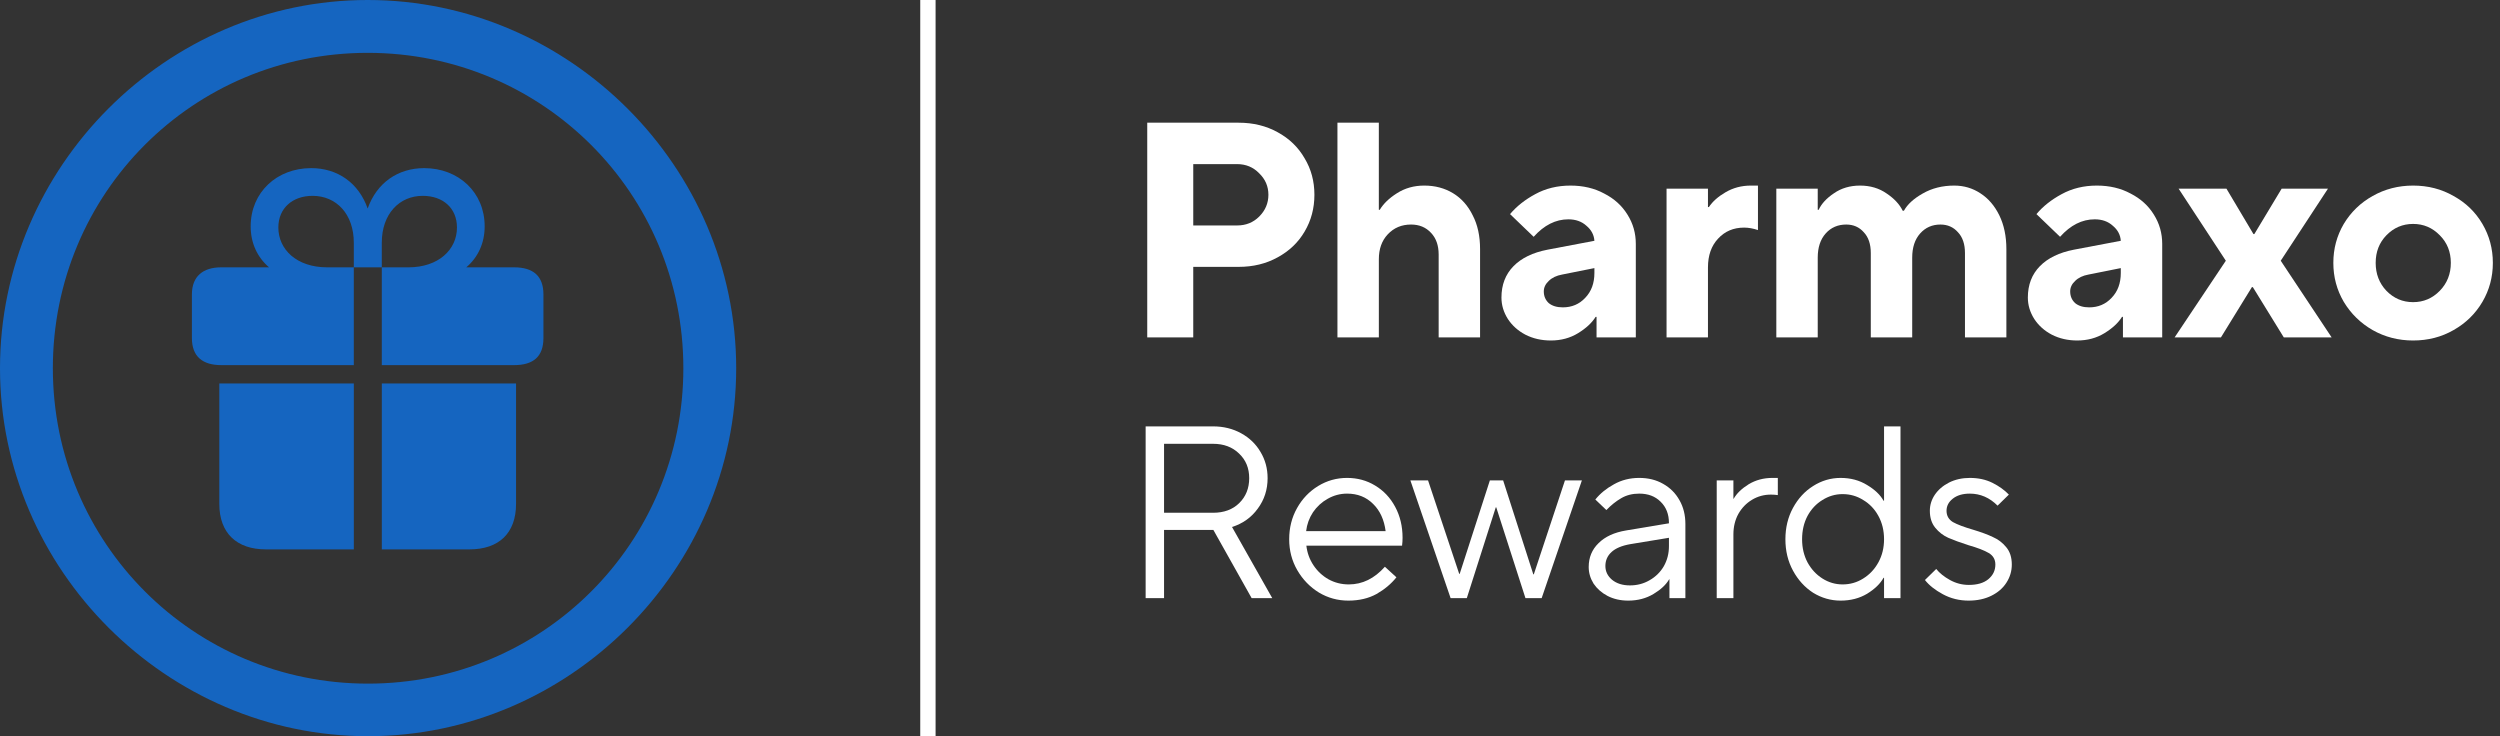 <svg fill="none" height="48" viewBox="0 0 163 48" width="163" xmlns="http://www.w3.org/2000/svg"><rect x="0" y="0" width="163" height="48" fill="#333333" stroke="none"/><g fill="#fff"><path d="m60 0h1v48h-1z"/><path clip-rule="evenodd" d="m74.8 22v-14h5.96c.947 0 1.793.207 2.54.62.76.413 1.347.98 1.76 1.7.427.707.64 1.5.64 2.38s-.213 1.68-.64 2.4c-.413.707-1 1.267-1.76 1.68-.747.413-1.593.62-2.54.62h-2.96v4.6zm5.86-7.3c.573 0 1.053-.193 1.44-.58.4-.4.6-.873.6-1.42s-.2-1.013-.6-1.4c-.387-.4-.867-.6-1.44-.6h-2.86v4z" fill-rule="evenodd"/><path d="m87.201 8v14h2.7v-5.1c0-.667.193-1.207.58-1.62.4-.427.907-.64 1.52-.64.533 0 .967.18 1.3.54.333.347.5.82.5 1.42v5.4h2.7v-5.76c0-.853-.16-1.587-.48-2.2-.307-.627-.733-1.107-1.28-1.44s-1.173-.5-1.88-.5c-.667 0-1.26.167-1.78.5-.507.32-.88.68-1.12 1.08h-.06v-5.68z"/><path clip-rule="evenodd" d="m102.395 12.1c.827 0 1.56.173 2.2.52.654.333 1.16.793 1.52 1.38.36.573.54 1.207.54 1.9v6.1h-2.56v-1.34h-.06c-.24.387-.62.74-1.14 1.06s-1.113.48-1.78.48c-.613 0-1.166-.127-1.66-.38-.48-.253-.86-.593-1.14-1.02-.28-.44-.42-.907-.42-1.4 0-.827.26-1.507.78-2.04s1.26-.893 2.22-1.08l3.06-.58c-.026-.387-.2-.713-.52-.98-.306-.28-.7-.42-1.18-.42-.826 0-1.58.38-2.26 1.14l-1.54-1.48c.427-.507.973-.94 1.64-1.3.68-.373 1.447-.56 2.3-.56zm-.5 7.94c.587 0 1.074-.207 1.46-.62.4-.413.6-.953.6-1.62v-.32l-2.1.42c-.373.067-.666.207-.88.42-.213.2-.32.427-.32.68 0 .307.107.56.32.76.227.187.534.28.92.28z" fill-rule="evenodd"/><path d="m108.659 12.3v9.7h2.7v-4.56c0-.787.22-1.413.66-1.88.44-.48 1.007-.72 1.7-.72.28 0 .58.053.9.16v-2.9h-.46c-.613 0-1.166.147-1.66.44-.48.28-.84.6-1.08.96h-.06v-1.2z"/><path d="m115.816 22v-9.7h2.7v1.38h.06c.186-.4.52-.76 1-1.08.48-.333 1.046-.5 1.7-.5.666 0 1.246.173 1.74.52.493.333.84.707 1.04 1.12h.08c.226-.413.633-.787 1.22-1.12.6-.347 1.286-.52 2.06-.52.626 0 1.193.167 1.7.5.52.333.933.813 1.24 1.44.306.627.46 1.36.46 2.2v5.76h-2.7v-5.5c0-.587-.154-1.04-.46-1.36-.294-.333-.674-.5-1.14-.5-.534 0-.974.193-1.32.58-.347.387-.52.913-.52 1.58v5.2h-2.7v-5.5c0-.587-.154-1.04-.46-1.36-.294-.333-.674-.5-1.14-.5-.547 0-.994.193-1.34.58-.347.387-.52.913-.52 1.58v5.2z"/><path clip-rule="evenodd" d="m138.916 12.62c-.64-.347-1.374-.52-2.2-.52-.854 0-1.62.187-2.3.56-.667.36-1.214.793-1.64 1.3l1.54 1.48c.68-.76 1.433-1.14 2.26-1.14.48 0 .873.14 1.18.42.32.267.493.593.52.98l-3.06.58c-.96.187-1.7.547-2.22 1.08s-.78 1.213-.78 2.04c0 .493.14.96.42 1.4.28.427.66.767 1.14 1.02.493.253 1.046.38 1.66.38.666 0 1.26-.16 1.78-.48s.9-.673 1.14-1.06h.06v1.34h2.56v-6.1c0-.693-.18-1.327-.54-1.9-.36-.587-.867-1.047-1.52-1.38zm-1.24 6.8c-.387.413-.874.62-1.46.62-.387 0-.694-.093-.92-.28-.214-.2-.32-.453-.32-.76 0-.253.106-.48.32-.68.213-.213.506-.353.88-.42l2.1-.42v.32c0 .667-.2 1.207-.6 1.62z" fill-rule="evenodd"/><path clip-rule="evenodd" d="m157.334 22.2c-.96 0-1.84-.227-2.64-.68-.787-.453-1.414-1.067-1.88-1.84-.454-.773-.68-1.62-.68-2.54s.226-1.767.68-2.54c.466-.773 1.093-1.38 1.88-1.82.8-.453 1.68-.68 2.64-.68.973 0 1.853.227 2.64.68.8.44 1.426 1.047 1.88 1.82.453.773.68 1.62.68 2.54s-.227 1.767-.68 2.54c-.454.773-1.08 1.387-1.88 1.84-.787.453-1.667.68-2.64.68zm0-2.5c.68 0 1.26-.247 1.74-.74s.72-1.1.72-1.82-.24-1.32-.72-1.8c-.48-.493-1.06-.74-1.74-.74s-1.26.247-1.74.74c-.467.48-.7 1.08-.7 1.8s.233 1.327.7 1.82c.48.493 1.06.74 1.74.74z" fill-rule="evenodd"/><path d="m144.804 22h-3.02l3.34-5-3.08-4.7h3.12l1.76 2.96h.06l1.78-2.96h3.02l-3.08 4.7 3.32 5h-3.12l-2.02-3.28h-.06z"/><path d="m126.674 38.744c.512.277 1.072.416 1.68.416.565 0 1.061-.107 1.488-.32s.752-.496.976-.848c.235-.363.352-.757.352-1.184 0-.469-.123-.848-.368-1.136-.235-.288-.523-.507-.864-.656-.331-.16-.763-.32-1.296-.48-.587-.171-1.024-.336-1.312-.496-.277-.171-.416-.416-.416-.736 0-.309.133-.571.4-.784.277-.224.651-.336 1.12-.336.683 0 1.285.261 1.808.784l.736-.72c-.288-.299-.645-.555-1.072-.768s-.917-.32-1.472-.32c-.501 0-.955.101-1.36.304-.395.203-.704.469-.928.8-.213.32-.32.667-.32 1.04 0 .448.117.816.352 1.104s.517.507.848.656c.341.149.779.309 1.312.48.597.171 1.04.341 1.328.512s.432.421.432.752c0 .384-.155.704-.464.96-.299.245-.72.368-1.264.368-.437 0-.848-.107-1.232-.32s-.683-.453-.896-.72l-.736.72c.267.341.656.651 1.168.928z"/><path clip-rule="evenodd" d="m120.008 39.16c-.64 0-1.237-.171-1.792-.512-.544-.352-.981-.832-1.312-1.44s-.496-1.291-.496-2.048.165-1.44.496-2.048.768-1.083 1.312-1.424c.555-.352 1.152-.528 1.792-.528.651 0 1.227.155 1.728.464.501.299.859.64 1.072 1.024h.032v-4.848h1.072v11.2h-1.072v-1.328h-.032c-.213.384-.571.731-1.072 1.04-.501.299-1.077.448-1.728.448zm.128-1.056c.491 0 .939-.128 1.344-.384.416-.256.747-.608.992-1.056s.368-.949.368-1.504c0-.565-.123-1.072-.368-1.52s-.576-.795-.992-1.04c-.405-.256-.853-.384-1.344-.384-.469 0-.907.128-1.312.384-.405.245-.731.592-.976 1.04-.235.448-.352.955-.352 1.52 0 .555.117 1.056.352 1.504.245.448.571.8.976 1.056s.843.384 1.312.384z" fill-rule="evenodd"/><path d="m111.93 39h1.088v-4.16c0-.491.106-.933.32-1.328.224-.395.522-.704.896-.928.373-.224.784-.336 1.232-.336.149 0 .298.011.448.032v-1.12h-.352c-.576 0-1.094.139-1.552.416-.448.277-.774.592-.976.944h-.016v-1.2h-1.088z"/><path clip-rule="evenodd" d="m106.879 31.16c.587 0 1.104.128 1.552.384.459.256.816.613 1.072 1.072.256.448.384.965.384 1.552v4.832h-1.04v-1.232h-.016c-.203.352-.544.672-1.024.96s-1.029.432-1.648.432c-.501 0-.949-.101-1.344-.304-.384-.203-.688-.469-.912-.8-.213-.341-.32-.704-.32-1.088 0-.619.213-1.136.64-1.552.427-.427 1.029-.704 1.808-.832l2.784-.464v-.016c0-.576-.181-1.04-.544-1.392-.352-.352-.816-.528-1.392-.528-.448 0-.843.101-1.184.304-.331.192-.651.448-.96.768l-.72-.688c.32-.395.725-.725 1.216-.992.491-.277 1.04-.416 1.648-.416zm-.608 7.008c.469 0 .896-.112 1.28-.336.395-.224.704-.528.928-.912.224-.395.336-.832.336-1.312v-.544l-2.528.416c-.544.096-.949.267-1.216.512s-.4.549-.4.912c0 .352.144.651.432.896.299.245.688.368 1.168.368z" fill-rule="evenodd"/><path d="m94.58 39h1.056l1.888-5.92h.032l1.904 5.92h1.056l2.624-7.68h-1.104l-2.032 6.128h-.032l-1.968-6.128h-.864l-1.968 6.096h-.032l-2.032-6.096h-1.152z"/><path clip-rule="evenodd" d="m87.911 39.16c-.693 0-1.333-.176-1.92-.528-.587-.363-1.056-.848-1.408-1.456s-.528-1.28-.528-2.016c0-.747.171-1.424.512-2.032s.8-1.088 1.376-1.44 1.205-.528 1.888-.528c.672 0 1.28.165 1.824.496.555.331.992.795 1.312 1.392s.48 1.269.48 2.016c0 .171-.011.341-.032.512h-6.24c.053.469.208.896.464 1.28s.581.688.976.912c.405.224.848.336 1.328.336.885 0 1.669-.384 2.352-1.152l.752.688c-.341.427-.773.789-1.296 1.088-.523.288-1.136.432-1.84.432zm2.432-4.528c-.096-.747-.368-1.339-.816-1.776-.448-.448-1.013-.672-1.696-.672-.448 0-.869.112-1.264.336-.384.213-.704.507-.96.88-.245.373-.395.784-.448 1.232z" fill-rule="evenodd"/><path clip-rule="evenodd" d="m81.608 39h1.344l-2.624-4.64c.704-.224 1.264-.624 1.68-1.2.427-.576.64-1.237.64-1.984 0-.629-.155-1.2-.464-1.712-.299-.512-.72-.917-1.264-1.216s-1.152-.448-1.824-.448h-4.4v11.2h1.2v-4.448h3.216zm-5.712-5.568v-4.496h3.2c.693 0 1.259.213 1.696.64.437.416.656.949.656 1.6 0 .661-.219 1.205-.656 1.632-.427.416-.992.624-1.696.624z" fill-rule="evenodd"/></g><path d="m17.339 35.82c-1.898 0-3.04-1.05-3.04-2.966v-7.85h8.771v10.816z" fill="#1565c0"/><path d="m30.606 35.82h-5.712v-10.816h8.752v7.85c0 1.916-1.124 2.966-3.04 2.966z" fill="#1565c0"/><path d="m14.428 23.806c-1.216 0-1.916-.553-1.916-1.769v-2.838c0-1.198.737-1.769 1.916-1.769h3.114c-.755-.645-1.198-1.566-1.198-2.672 0-2.229 1.714-3.796 3.943-3.796 1.714 0 3.096.958 3.685 2.635.59-1.677 1.972-2.635 3.685-2.635 2.229 0 3.943 1.566 3.943 3.796 0 1.106-.442 2.027-1.198 2.672h3.114c1.253 0 1.916.571 1.916 1.769v2.838c0 1.216-.663 1.769-1.916 1.769h-8.623v-6.375h1.732c1.972 0 3.169-1.161 3.169-2.598 0-1.271-.921-2.064-2.23-2.064-1.529 0-2.672 1.179-2.672 3.059v1.603h-1.824v-1.603c0-1.879-1.143-3.059-2.69-3.059-1.29 0-2.23.792-2.23 2.064 0 1.437 1.198 2.598 3.188 2.598h1.732v6.375z" fill="#1565c0"/><path clip-rule="evenodd" d="m48 24.009c0 13.119-10.871 23.991-24.009 23.991-13.119 0-23.991-10.871-23.991-23.991 0-13.138 10.853-24.009 23.972-24.009 13.138 0 24.028 10.871 24.028 24.009zm-44.554 0c0 11.387 9.158 20.564 20.545 20.564 11.406 0 20.564-9.176 20.564-20.564 0-11.406-9.176-20.564-20.582-20.564-11.387 0-20.527 9.158-20.527 20.564z" fill="#1565c0" fill-rule="evenodd"/></svg>